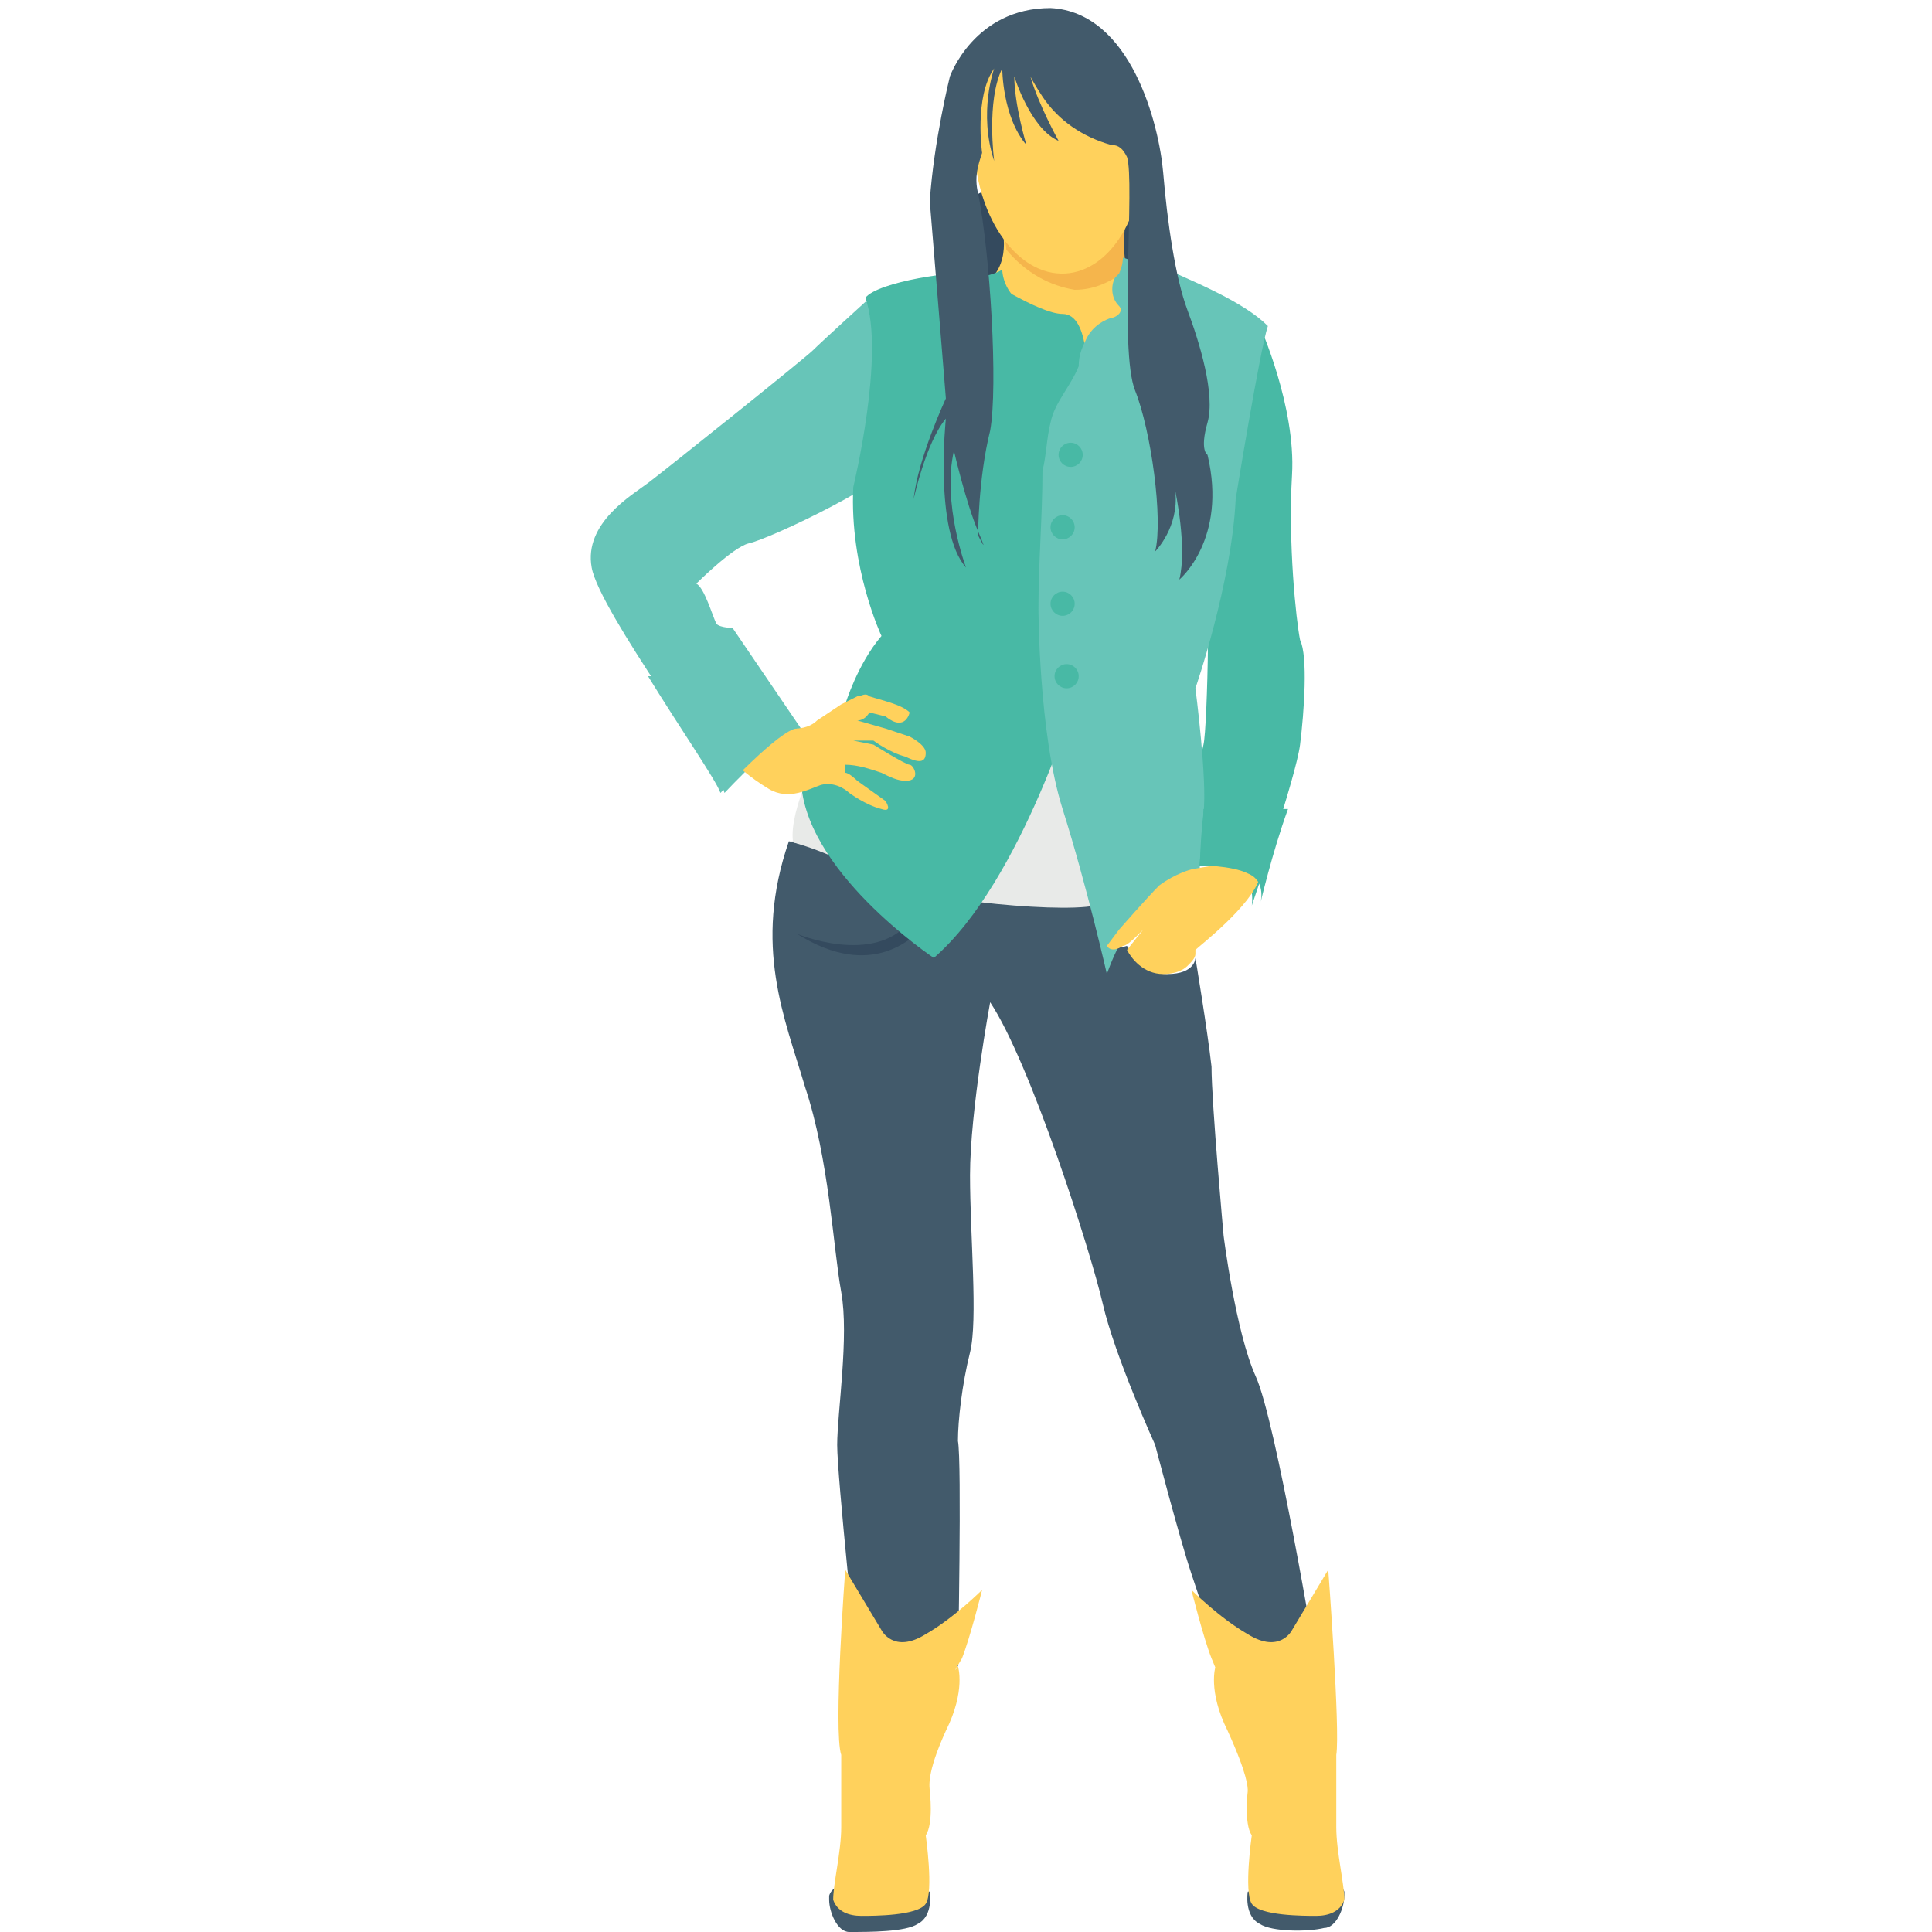 <?xml version="1.0" encoding="utf-8"?>
<!-- Generator: Adobe Illustrator 18.0.0, SVG Export Plug-In . SVG Version: 6.00 Build 0)  -->
<!DOCTYPE svg PUBLIC "-//W3C//DTD SVG 1.1//EN" "http://www.w3.org/Graphics/SVG/1.1/DTD/svg11.dtd">
<svg version="1.1" id="Layer_1" xmlns="http://www.w3.org/2000/svg" xmlns:xlink="http://www.w3.org/1999/xlink" x="0px" y="0px"
	 viewBox="0 0 48 48" enable-background="new 0 0 48 48" xml:space="preserve">
<g>
	<g>
		<g>
			<g>
				<path fill="#425A6B" d="M28,23.5c0,0,0.3,0.7,1,0.7c0.7,0,0.7-0.4,0.7-0.4s0.3,1.8,0.4,2.7c0,0.9,0.3,4.2,0.3,4.2
					s0.3,2.4,0.8,3.5c0.5,1.1,1.5,7.1,1.5,7.1l-2.3,0.2c0,0-0.5-1.5-0.8-2.4c-0.3-0.9-0.9-3.2-0.9-3.2s-1-2.2-1.3-3.5
					c-0.3-1.3-1.8-6-2.8-7.5c0,0-0.5,2.7-0.5,4.3c0,1.5,0.2,3.6,0,4.4c-0.2,0.8-0.3,1.7-0.3,2.2c0.1,0.5,0,5.6,0,5.6h-2.5
					c0,0-0.5-4.7-0.5-5.5c0-0.8,0.3-2.7,0.1-3.8c-0.2-1.1-0.3-3.3-0.9-5.1c-0.5-1.7-1.3-3.5-0.4-6.1c0,0,3.6,0.9,4.7,1.2
					c1.1,0.3,3.6,0.2,3.6,0.2l-0.3,1.2C27.6,23.4,27.7,23.6,28,23.5z"/>
			</g>
		</g>
	</g>
	<g>
		<g>
			<g>
				<path fill="#E8EAE8" d="M19.6,20.9c0,0,1.2,0.3,2,0.9c0.8,0.5,4.6,0.9,5.6,0.7s1.4-0.7,1.4-0.7l-2-3.8l-6.2,0.6
					c0,0-0.8,1.5-0.7,2.3"/>
			</g>
		</g>
	</g>
	<g>
		<g>
			<g>
				<path fill="#344A5E" d="M19.8,23.2c0,0,1.9,0.8,2.8-0.3l0.2,0.3C22.7,23.2,21.7,24.4,19.8,23.2L19.8,23.2z"/>
			</g>
		</g>
	</g>
	<g>
		<g>
			<g>
				<path fill="#48B9A5" d="M31.3,8.1c0,0,0.9,2,0.8,3.7c-0.1,1.7,0.1,3.6,0.2,4.1c0.2,0.4,0.1,1.8,0,2.6c-0.1,0.8-1.2,4-1.2,4
					s0.1-0.6-0.3-0.8c-0.5-0.2-1.2-0.2-1.2-0.2s0.1-1.2,0.1-1.5c0-0.3,0.1-1.1,0.2-1.5c0.1-0.4,0.2-4.6,0-5.2
					C30,13.3,30.3,8.4,31.3,8.1z"/>
			</g>
		</g>
	</g>
	<g>
		<g>
			<g>
				<path fill="#67C5B8" d="M21.5,7.5c0,0-1.1,1-1.3,1.2c-0.2,0.2-3.7,3-4.1,3.3c-0.4,0.3-1.6,1-1.4,2.1c0.2,1.1,3.2,5.1,3.3,5.6
					c0,0,1.5-1.6,1.9-1.6l-1.7-2.5c0,0-0.3,0-0.4-0.1c-0.1-0.2-0.3-0.9-0.5-1c0,0,0.9-0.9,1.3-1c0.5-0.1,3.7-1.6,4-2.3
					C22.8,10.4,22.1,7.5,21.5,7.5z"/>
			</g>
		</g>
	</g>
	<g>
		<g>
			<g>
				<path fill="#344A5E" d="M28.1,4.3c0,0,1.4,1.9,0.1,3.3C27,9,27.1,4.9,28.1,4.3z"/>
			</g>
		</g>
	</g>
	<g>
		<g>
			<g>
				<path fill="#344A5E" d="M24.2,7.9c0,0,1.6-1.1,1-2.4C24.6,4.1,23.4,4.6,24.2,7.9z"/>
			</g>
		</g>
	</g>
	<g>
		<g>
			<g>
				<path fill="#FFD15C" d="M24.9,5.7c0,0,0.3,1.1-0.7,1.5c-1,0.4,0,1.1,0,1.1l4,1.4l0.3-2.3c0,0-1-0.3-0.5-2.2L24.9,5.7z"/>
			</g>
		</g>
	</g>
	<g>
		<g>
			<g>
				<path fill="#F5B54C" d="M28,6.7c-0.4,0.3-0.8,0.5-1.3,0.5c-0.6-0.1-1.2-0.4-1.7-1c0-0.2-0.1-0.4-0.1-0.4L28,5.2
					C27.9,5.9,27.9,6.3,28,6.7z"/>
			</g>
		</g>
	</g>
	<g>
		<g>
			<g>
				
					<ellipse transform="matrix(0.999 -4.822310e-002 4.822310e-002 0.999 -0.145 1.271)" fill="#FFD15C" cx="26.3" cy="3.6" rx="2.1" ry="3.2"/>
			</g>
		</g>
	</g>
	<g>
		<g>
			<g>
				<g>
					<path fill="#48B9A5" d="M26.8,17.1c0,0-1.4,4.8-3.6,6.7c0,0-3.3-2.2-3.3-4.5c0,0,1-1.6,1.1-1.8c0,0,0.3-1,0.9-1.7
						c0,0-0.8-1.7-0.7-3.7c0,0,0.8-3.3,0.3-4.7c0.3-0.4,2.3-0.7,2.8-0.6c0,0,1.5,1,2.1,1c0.7,0,0.6,1.7,0.6,1.7L26.8,17.1z"/>
				</g>
			</g>
		</g>
		<g>
			<g>
				<g>
					<path fill="#48B9A5" d="M24.9,6.7c0,0,0,0.6,0.6,0.9c0.6,0.3,0.1,0.4,0.1,0.4s-2.1-1-2.1-1C23.5,6.9,24.4,7,24.9,6.7z"/>
				</g>
			</g>
		</g>
		<g>
			<g>
				<g>
					<path fill="#67C5B8" d="M28.3,6.4c-0.2,0.1-0.4,0.3-0.6,0.5c-0.1,0.2-0.1,0.5,0.1,0.7c0.1,0.1,0,0.2,0,0.2
						c-0.1,0.1-0.2,0.1-0.2,0.1c-0.3,0.1-0.5,0.3-0.6,0.5c-0.1,0.2-0.2,0.4-0.2,0.7c-0.2,0.5-0.6,0.9-0.7,1.4
						c-0.1,0.4-0.1,0.8-0.2,1.2c0,1.1-0.1,2.3-0.1,3.4c0,0,0,3.1,0.6,5c0.6,1.9,1.1,4.1,1.1,4.1s0.5-1.5,1.2-1.7
						c0.7-0.2,1.1-0.5,1.1-0.5s0-1,0.1-1.8c0.1-0.8-0.2-3.1-0.2-3.1s0.9-2.6,1-4.7c0,0,0.6-3.7,0.8-4.3C30.9,7.5,29.7,7,28.3,6.4z"
						/>
				</g>
			</g>
		</g>
		<g>
			<g>
				<g>
					<circle fill="#48B9A5" cx="26.6" cy="11.3" r="0.3"/>
				</g>
			</g>
		</g>
		<g>
			<g>
				<g>
					<circle fill="#48B9A5" cx="26.4" cy="13.1" r="0.3"/>
				</g>
			</g>
		</g>
		<g>
			<g>
				<g>
					<circle fill="#48B9A5" cx="26.4" cy="15" r="0.3"/>
				</g>
			</g>
		</g>
		<g>
			<g>
				<g>
					<circle fill="#48B9A5" cx="26.5" cy="16.8" r="0.3"/>
				</g>
			</g>
		</g>
	</g>
	<g>
		<g>
			<g>
				<path fill="#67C5B8" d="M27.9,6.4c0,0,0,0.2-0.1,0.4l0.4-0.3L27.9,6.4z"/>
			</g>
		</g>
	</g>
	<g>
		<g>
			<g>
				<path fill="#FFD15C" d="M19.1,18c0,0,0.7,0.1,0.7,0.1s0.3,0,0.5-0.2c0.3-0.2,0.6-0.4,0.6-0.4l0.4-0.2c0.1,0,0.2-0.1,0.3,0
					c0.3,0.1,0.8,0.2,1,0.4c0,0-0.1,0.5-0.6,0.1l-0.4-0.1c0,0-0.1,0.2-0.3,0.2l0,0l0.7,0.2l0.6,0.2c0,0,0.4,0.2,0.4,0.4
					c0,0.2-0.1,0.3-0.5,0.1c-0.4-0.1-0.8-0.4-0.8-0.4l-0.5,0l0.5,0.1c0,0,0.8,0.5,0.9,0.5c0.1,0,0.3,0.4-0.1,0.4
					c-0.2,0-0.4-0.1-0.6-0.2c-0.3-0.1-0.6-0.2-0.9-0.2l0,0c0,0,0,0.1,0,0.2c0.1,0,0.3,0.2,0.3,0.2l0.7,0.5c0,0,0.2,0.3-0.1,0.2
					c-0.4-0.1-0.8-0.4-0.8-0.4s-0.3-0.3-0.7-0.2c-0.3,0.1-0.8,0.4-1.3,0.1c-0.5-0.3-0.8-0.6-0.8-0.6L19.1,18z"/>
			</g>
		</g>
	</g>
	<g>
		<g>
			<g>
				<path fill="#425A6B" d="M23.5,9.9c0,0-0.7,1.5-0.8,2.5c0,0,0.3-1.4,0.8-2c0,0-0.3,2.8,0.5,3.7c0,0-0.6-1.6-0.3-2.9
					c0,0,0.3,1.3,0.6,2c0.3,0.7,0,0.1,0,0.1s0-1.4,0.3-2.6c0.2-1.1,0-4.4-0.3-5.9c-0.1-0.4,0-0.7,0.1-1c0,0-0.2-1.4,0.3-2.1
					c0,0-0.4,1.1,0,2.3c0,0-0.2-1.5,0.2-2.3c0,0,0,1.2,0.6,1.9c0,0-0.3-1-0.3-1.7c0,0,0.4,1.3,1.1,1.6c0,0-0.5-0.9-0.7-1.6
					c0,0,0.1,0.2,0.3,0.5c0.4,0.6,1,1,1.7,1.2c0.2,0,0.3,0.1,0.4,0.3c0.2,0.6-0.2,4.8,0.2,5.8c0.4,1,0.7,3.2,0.5,4
					c0,0,0.6-0.6,0.5-1.5c0,0,0.3,1.4,0.1,2.2c0,0,1.2-1,0.7-3.1c0,0-0.2-0.1,0-0.8c0.2-0.7-0.2-2-0.5-2.8c-0.3-0.8-0.5-2.2-0.6-3.4
					c-0.1-1.2-0.8-4-2.8-4.1c-1.9,0-2.5,1.7-2.5,1.7s-0.4,1.6-0.5,3.1C23.2,6.2,23.5,9.9,23.5,9.9z"/>
			</g>
		</g>
	</g>
	<g>
		<g>
			<g>
				<path fill="#67C5B8" d="M19,16.8h-2.9c0.8,1.3,1.7,2.6,1.8,2.9c0,0,1.5-1.6,1.9-1.6L19,16.8z"/>
			</g>
		</g>
	</g>
	<g>
		<g>
			<g>
				<path fill="#FFD15C" d="M31.3,21.8c-0.2,0.7-1.5,1.7-1.6,1.8c0,0,0,0,0,0.1c0,0.1-0.1,0.2-0.2,0.3c-0.1,0.1-0.3,0.2-0.6,0.2
					c-0.5,0-0.8-0.4-0.9-0.6l0.4-0.5c-0.2,0.2-0.4,0.4-0.5,0.4c0,0,0,0,0,0c-0.3,0.2-0.4,0-0.4,0l0.3-0.4c0,0,0.7-0.8,1-1.1
					c0.4-0.3,0.8-0.4,0.8-0.4S31.5,21.2,31.3,21.8z"/>
			</g>
		</g>
	</g>
	<g>
		<g>
			<g>
				<path fill="#48B9A5" d="M32,20.1h-2.1c0,0.4-0.1,1.4-0.1,1.4s0.8,0,1.2,0.2c0.5,0.2,0.3,0.8,0.3,0.8S31.6,21.2,32,20.1z"/>
			</g>
		</g>
	</g>
	<g>
		<g>
			<g>
				<g>
					<path fill="#425A6B" d="M31,47c0,0-0.1,0.6,0.3,0.8c0.3,0.2,1.2,0.2,1.6,0.1c0.3,0,0.5-0.5,0.5-0.8c0,0,0-0.1,0-0.1
						C33.2,46.4,31,47,31,47z"/>
				</g>
			</g>
		</g>
		<g>
			<g>
				<g>
					<path fill="#FFD15C" d="M31,44.5c0,0-0.1,0.8,0.1,1.1c0,0-0.2,1.4,0,1.7c0.2,0.3,1.3,0.3,1.6,0.3c0.3,0,0.6-0.1,0.7-0.4
						c0-0.4-0.2-1.2-0.2-1.8s0-1.1,0-1.8C33.3,43,33,39,33,39l-0.9,1.5c0,0-0.3,0.6-1.1,0.1c-0.7-0.4-1.4-1.1-1.4-1.1
						s0.3,1.2,0.5,1.7s0.1,0.2,0.1,0.2s-0.2,0.6,0.3,1.6C31,44.1,31,44.4,31,44.5"/>
				</g>
			</g>
		</g>
	</g>
	<g>
		<g>
			<g>
				<g>
					<path fill="#425A6B" d="M23.1,47c0,0,0.1,0.6-0.3,0.8C22.5,48,21.6,48,21.1,48c-0.3,0-0.5-0.5-0.5-0.8c0,0,0-0.1,0-0.1
						C20.8,46.4,23.1,47,23.1,47z"/>
				</g>
			</g>
		</g>
		<g>
			<g>
				<g>
					<path fill="#FFD15C" d="M23.1,44.5c0,0,0.1,0.8-0.1,1.1c0,0,0.2,1.4,0,1.7c-0.2,0.3-1.3,0.3-1.6,0.3c-0.3,0-0.6-0.1-0.7-0.4
						c0-0.4,0.2-1.2,0.2-1.8s0-1.1,0-1.8C20.7,43,21,39,21,39l0.9,1.5c0,0,0.3,0.6,1.1,0.1c0.7-0.4,1.4-1.1,1.4-1.1
						s-0.3,1.2-0.5,1.7c-0.3,0.5-0.1,0.2-0.1,0.2s0.2,0.6-0.3,1.6C23,44.1,23.1,44.4,23.1,44.5"/>
				</g>
			</g>
		</g>
	</g>
</g>
</svg>
